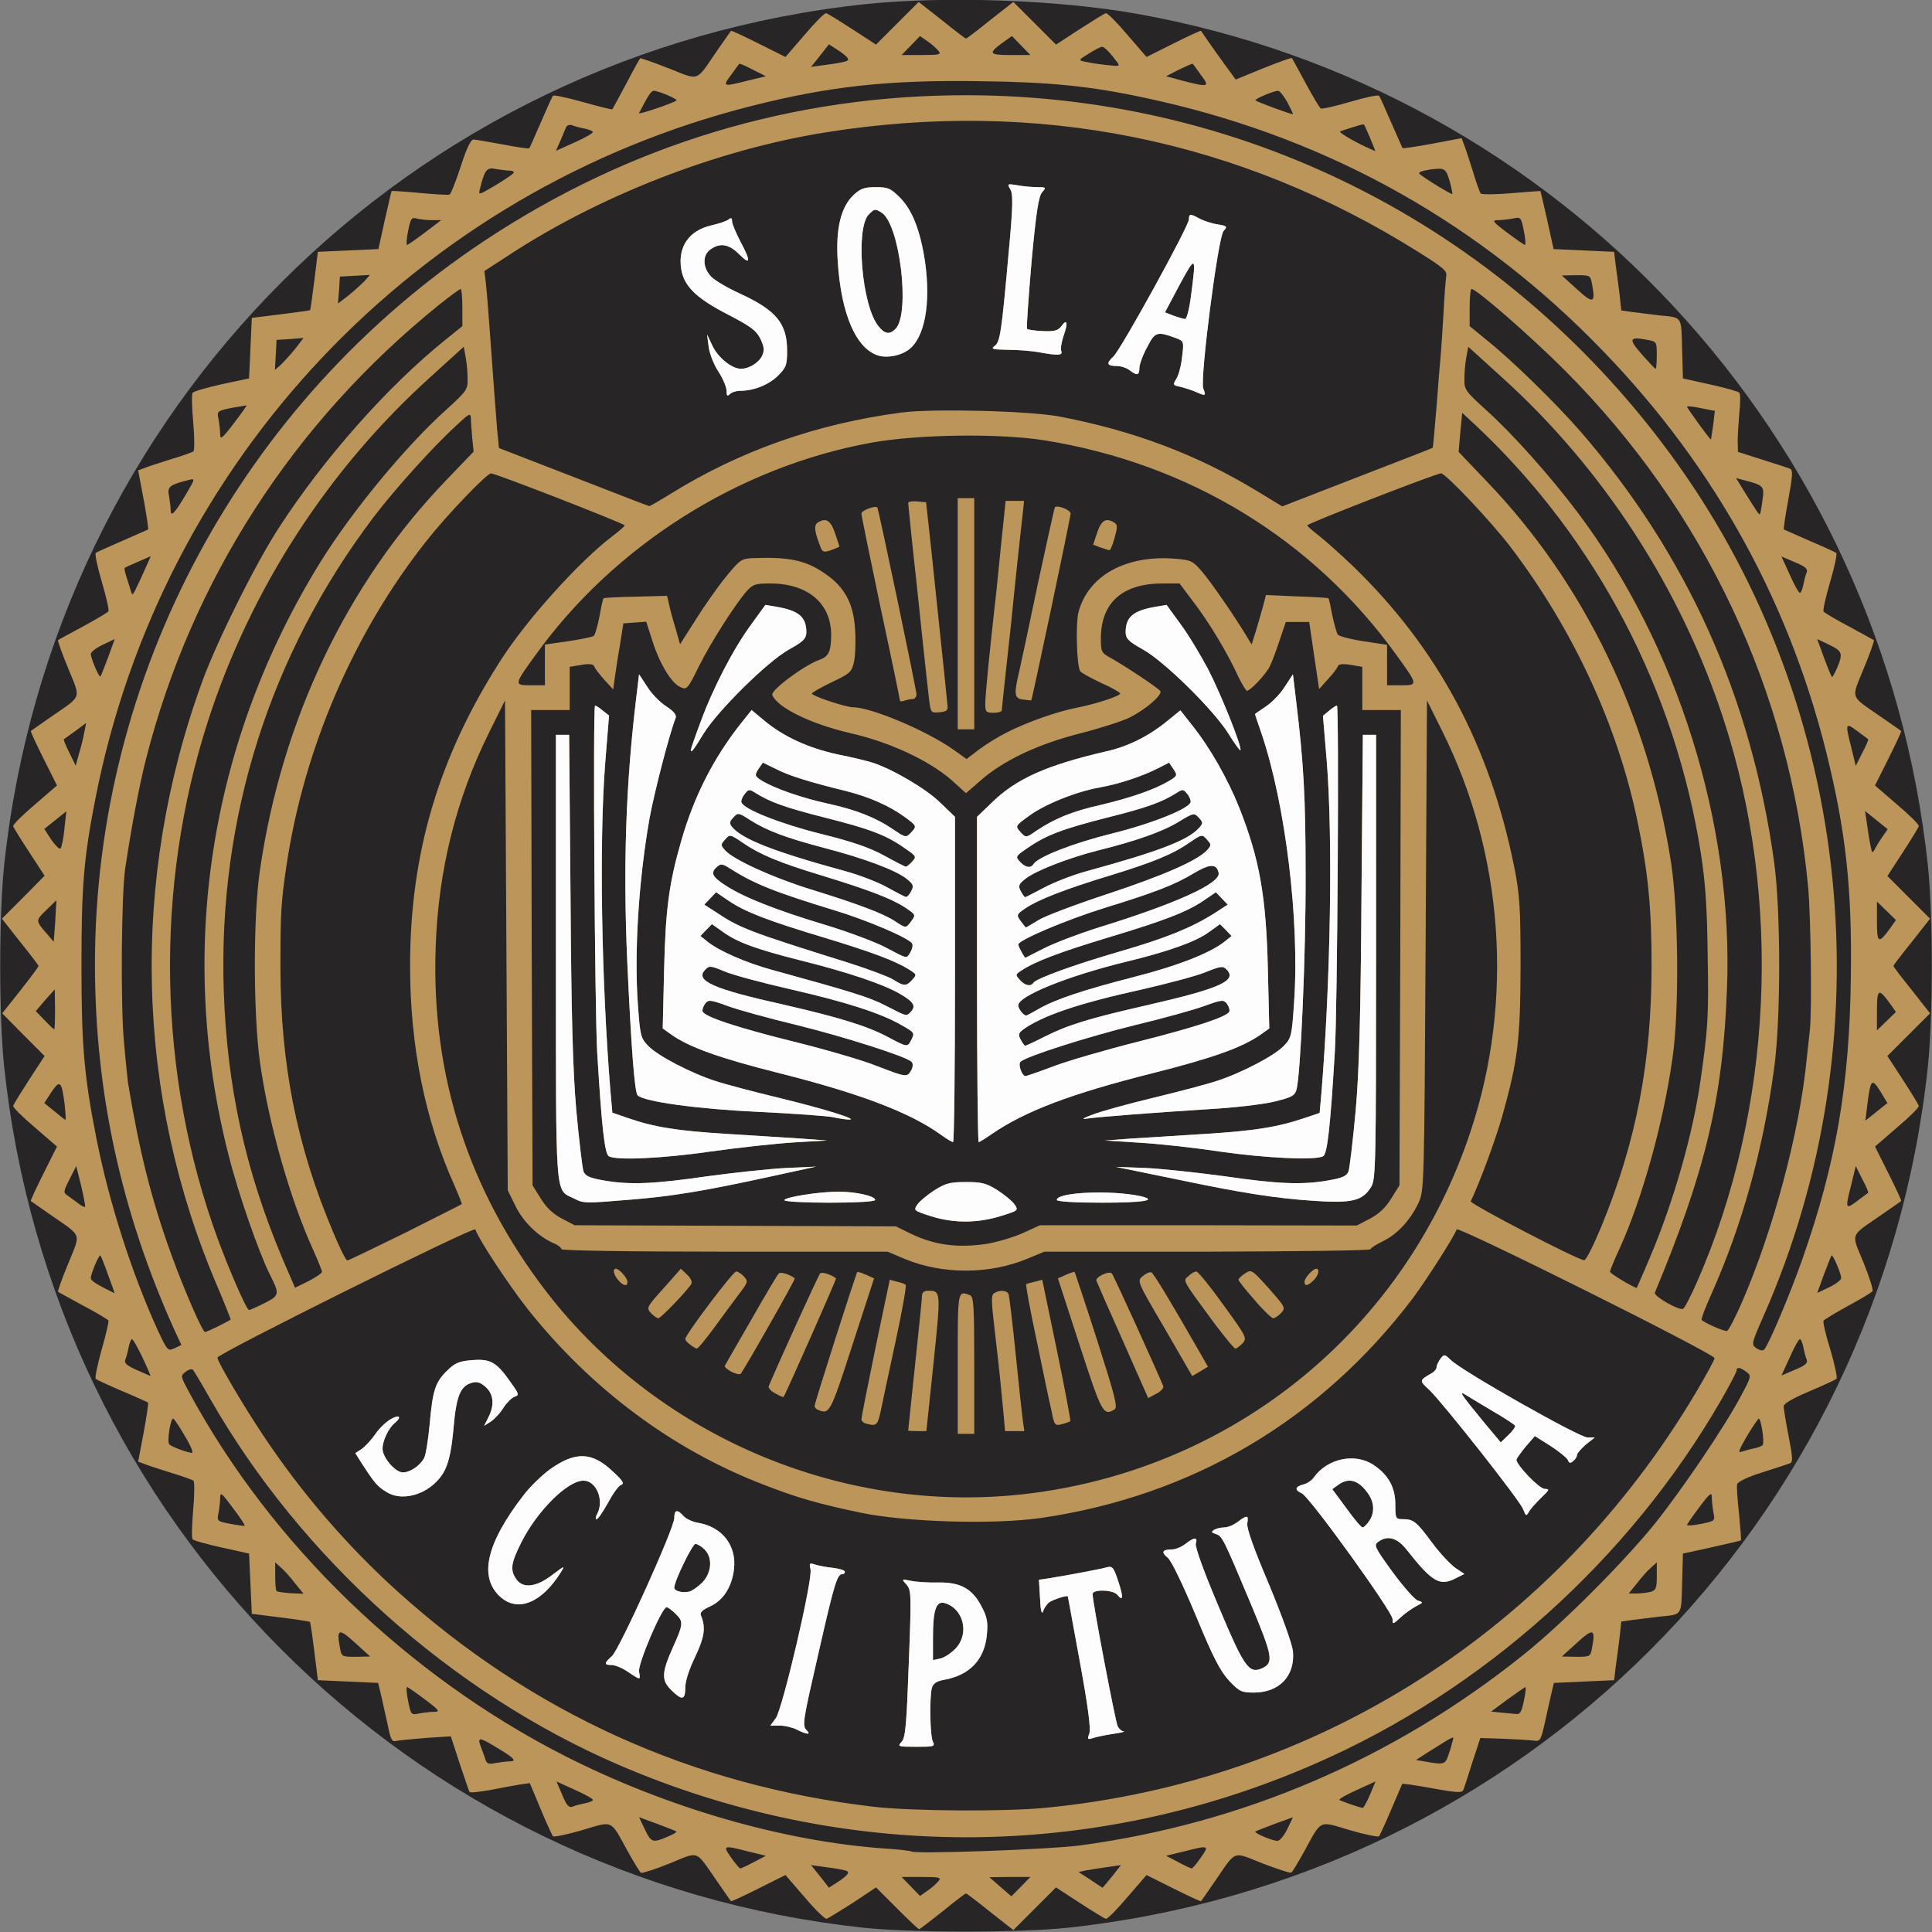 <!DOCTYPE svg PUBLIC "-//W3C//DTD SVG 20010904//EN" "http://www.w3.org/TR/2001/REC-SVG-20010904/DTD/svg10.dtd">
<svg version="1.0" xmlns="http://www.w3.org/2000/svg" width="702px" height="702px" viewBox="0 0 7020 7020" preserveAspectRatio="xMidYMid meet">
<rect x="0" y="0" width="7020" height="7020" fill="#808080" stroke="none"/>
<g id="layer101" fill="#272526" stroke="none">
 <path d="M3133 7004 c-1651 -180 -2943 -1477 -3118 -3129 -19 -182 -19 -548 0 -730 176 -1658 1472 -2954 3130 -3130 288 -30 698 -16 985 35 1539 274 2709 1534 2875 3095 19 182 19 548 0 730 -176 1658 -1472 2954 -3130 3130 -173 18 -572 18 -742 -1z"/>
 </g>
<g id="layer102" fill="#bc955a" stroke="none">
 <path d="M3259 6934 l-76 -76 -84 56 c-47 30 -90 56 -95 58 -6 2 -42 -33 -80 -78 l-70 -81 -98 49 c-54 27 -99 48 -100 46 -2 -2 -24 -34 -51 -73 -80 -115 -62 -109 -172 -64 -52 21 -99 36 -104 34 -4 -3 -26 -38 -48 -78 -65 -118 -51 -111 -166 -77 -55 16 -103 26 -106 22 -3 -4 -24 -49 -45 -100 l-39 -93 -35 5 c-19 3 -68 12 -108 20 -40 7 -74 11 -76 7 -2 -3 -18 -50 -36 -104 l-32 -98 -92 6 c-50 4 -99 9 -108 11 -13 4 -19 -7 -28 -53 -7 -32 -18 -80 -24 -108 l-12 -50 -110 -5 -109 -5 -13 -105 c-7 -57 -14 -105 -16 -107 -1 -1 -49 -9 -107 -16 l-104 -13 -5 -109 -5 -110 -99 -22 c-54 -12 -102 -25 -106 -30 -4 -4 -3 -53 2 -107 5 -54 5 -102 1 -106 -4 -3 -42 -17 -83 -29 -41 -13 -85 -27 -96 -32 l-22 -8 20 -106 c11 -59 18 -108 16 -109 -2 -1 -43 -20 -93 -41 -49 -21 -93 -41 -97 -45 -4 -3 6 -50 21 -105 16 -55 27 -103 25 -107 -3 -4 -44 -29 -92 -54 -48 -26 -89 -49 -91 -50 -2 -2 14 -48 37 -103 46 -114 52 -96 -63 -176 -38 -27 -71 -49 -73 -51 -2 -1 19 -46 46 -100 l49 -98 -81 -70 c-45 -38 -80 -73 -78 -78 1 -5 27 -47 58 -95 l56 -86 -77 -77 -77 -78 66 -83 c36 -46 66 -86 66 -89 0 -3 -30 -42 -67 -88 l-66 -84 78 -78 77 -78 -56 -86 c-31 -47 -57 -89 -58 -94 -2 -5 33 -40 78 -78 l81 -70 -49 -98 c-27 -54 -48 -99 -46 -100 2 -2 35 -24 73 -51 115 -80 109 -62 63 -176 -23 -55 -39 -101 -37 -103 2 -2 43 -24 91 -50 48 -26 90 -51 92 -55 3 -4 -8 -52 -24 -107 -16 -54 -26 -101 -22 -105 4 -3 48 -23 97 -44 50 -22 91 -40 93 -41 2 -1 -5 -50 -16 -109 l-20 -106 22 -8 c11 -5 55 -19 96 -32 41 -12 79 -26 83 -29 4 -4 4 -52 -1 -106 -5 -54 -6 -103 -2 -107 4 -5 52 -19 106 -31 l99 -21 5 -110 5 -110 105 -13 c57 -7 105 -14 107 -15 1 -2 8 -50 15 -107 l13 -105 110 -5 110 -5 23 -105 c13 -57 24 -105 25 -106 1 -1 47 2 101 7 55 5 104 8 109 6 5 -1 23 -47 41 -102 22 -68 37 -99 47 -98 8 0 56 9 107 18 51 10 94 16 95 14 2 -2 20 -44 42 -94 21 -49 41 -93 44 -97 3 -4 53 7 110 23 57 16 105 28 106 26 1 -1 23 -42 50 -92 26 -50 49 -91 51 -93 1 -2 47 14 103 36 115 45 97 52 176 -63 27 -38 49 -71 51 -73 1 -2 46 19 100 46 l98 49 70 -81 c38 -45 73 -80 78 -78 5 1 47 27 95 58 l86 56 78 -78 77 -77 84 66 c46 37 85 67 88 67 3 0 42 -30 88 -67 l84 -66 77 77 78 78 86 -56 c48 -31 90 -57 95 -58 5 -2 40 33 78 78 l70 81 98 -49 c54 -27 99 -48 100 -46 1 2 13 19 26 38 13 19 41 58 62 87 l38 52 100 -41 c55 -22 102 -39 104 -37 2 2 24 43 50 91 26 48 51 90 55 92 4 3 52 -8 107 -24 54 -16 101 -26 105 -22 3 4 23 48 44 97 22 50 40 91 41 93 1 2 50 -5 109 -16 l106 -20 8 22 c5 11 19 55 32 96 12 41 26 79 29 83 4 4 54 4 111 -1 57 -5 105 -8 106 -8 1 1 12 49 25 106 l23 105 110 5 110 5 6 50 c4 28 10 75 14 106 l6 57 42 6 c23 3 67 8 97 12 84 8 79 2 82 121 l3 108 99 22 c54 12 102 25 106 30 4 4 4 37 0 73 -3 36 -6 82 -6 103 l1 39 88 28 c48 15 94 30 101 33 11 5 10 24 -6 112 -11 59 -18 108 -16 109 2 1 44 19 93 41 50 21 93 41 97 44 4 4 -6 51 -22 105 -16 55 -27 103 -24 108 3 4 44 29 92 54 48 26 89 49 91 50 2 2 -14 48 -37 103 -46 114 -52 96 63 176 39 27 71 49 73 51 2 1 -19 46 -46 100 l-49 98 81 70 c45 38 80 73 78 78 -1 5 -27 47 -58 95 l-56 86 78 78 77 77 -66 84 c-37 46 -67 85 -67 88 0 3 30 42 67 88 l66 84 -77 77 -78 78 56 86 c31 48 57 90 58 95 2 5 -33 40 -78 78 l-81 70 49 98 c27 54 48 99 46 100 -2 2 -34 24 -73 51 -115 80 -109 62 -64 172 21 52 36 99 33 104 -2 5 -43 29 -89 54 -47 26 -87 50 -89 54 -3 4 8 52 25 106 16 54 26 102 22 105 -5 4 -50 25 -100 46 -59 25 -92 44 -92 54 0 8 8 57 18 108 15 77 16 95 5 99 -8 3 -53 18 -101 33 -51 16 -89 34 -91 43 -2 8 1 56 7 108 5 52 8 95 7 96 -1 1 -49 12 -106 25 l-105 23 -3 108 c-3 119 2 113 -82 121 -30 4 -74 9 -97 12 l-42 6 -6 57 c-4 31 -10 79 -14 106 l-6 50 -110 5 -109 5 -7 30 c-4 17 -15 65 -24 107 -15 69 -19 76 -38 73 -12 -2 -62 -5 -110 -7 l-88 -3 -29 88 c-15 48 -30 94 -33 101 -5 11 -24 10 -112 -6 -59 -11 -108 -18 -110 -16 -1 2 -19 44 -40 93 -21 50 -41 93 -44 97 -3 4 -51 -6 -106 -22 -115 -34 -101 -41 -166 77 -22 40 -43 75 -47 77 -4 3 -51 -13 -104 -33 -111 -44 -94 -51 -173 64 -27 39 -49 71 -51 73 -1 2 -46 -19 -100 -46 l-98 -49 -70 81 c-38 45 -73 80 -78 78 -5 -1 -47 -27 -95 -58 l-86 -56 -78 78 -77 77 -84 -66 c-46 -37 -85 -67 -88 -67 -3 0 -41 29 -85 65 -44 35 -82 64 -85 65 -3 0 -39 -34 -81 -76z m151 -99 c11 -13 4 -15 -61 -15 l-73 0 34 35 33 34 27 -19 c15 -10 33 -26 40 -35z m300 20 l34 -35 -75 0 -74 1 39 34 c22 19 40 35 41 35 0 0 16 -16 35 -35z m-632 -56 c-7 -4 -40 -10 -72 -14 l-59 -8 33 41 32 41 40 -26 c27 -19 35 -29 26 -34z m962 20 l33 -42 -49 7 c-27 4 -62 9 -77 12 l-28 6 43 28 c24 16 43 29 44 29 0 1 16 -18 34 -40z m-1301 -53 l44 -23 -66 -16 c-90 -23 -92 -22 -60 23 15 22 30 39 33 39 3 0 25 -10 49 -23z m1624 -16 c32 -45 30 -46 -60 -23 l-66 16 44 23 c24 13 46 23 49 23 3 0 18 -17 33 -39z m-443 -44 c594 -79 1144 -315 1615 -693 142 -113 366 -338 479 -478 99 -124 254 -353 312 -463 38 -71 38 -73 20 -87 -23 -17 -36 -19 -36 -5 0 5 -25 53 -56 107 -334 579 -864 1055 -1474 1321 -810 355 -1712 357 -2529 6 -609 -262 -1154 -749 -1486 -1329 -31 -55 -60 -103 -64 -108 -4 -4 -16 -1 -27 8 -19 14 -18 16 15 77 297 549 791 1026 1361 1317 371 189 799 313 1170 338 47 3 87 8 90 10 11 11 501 -7 610 -21z m-1495 -32 c20 -8 35 -17 33 -19 -2 -2 -33 -14 -70 -28 l-66 -24 21 44 c23 48 29 50 82 27z m2252 -27 l21 -44 -66 24 c-37 14 -68 26 -71 28 -5 5 60 33 80 34 8 1 24 -18 36 -42z m-881 -78 c988 -95 1851 -645 2363 -1504 39 -66 71 -124 71 -130 0 -16 -933 -481 -937 -468 -9 26 -107 179 -157 247 -336 445 -803 722 -1356 802 -171 24 -490 15 -655 -20 -148 -31 -233 -55 -352 -102 -330 -127 -626 -348 -856 -638 -70 -89 -178 -253 -190 -289 -4 -12 -937 452 -937 466 0 14 92 171 166 282 139 209 306 403 489 568 490 442 1071 705 1730 782 138 16 476 18 621 4z m-1673 -16 c15 -3 29 -8 31 -12 3 -4 -26 -20 -64 -37 l-68 -31 21 49 c15 37 24 47 36 43 9 -4 28 -9 44 -12z m2855 -32 l20 -48 -68 31 c-38 17 -66 33 -63 36 4 4 67 26 84 29 4 1 15 -21 27 -48z m-3126 -121 c28 0 16 -13 -52 -53 -61 -37 -67 -36 -51 5 5 13 12 31 15 42 5 15 13 17 37 12 18 -3 40 -6 51 -6z m3408 -15 c5 -14 13 -37 16 -52 8 -28 18 -32 -86 33 l-45 29 35 6 c62 11 70 10 80 -16z m-3682 -165 c22 0 18 -6 -34 -45 -32 -24 -62 -45 -65 -45 -3 0 -2 23 4 51 10 50 11 51 40 45 16 -3 41 -6 55 -6z m3959 -40 c6 -27 8 -50 6 -50 -2 0 -31 20 -64 44 l-61 45 38 4 c22 2 46 4 55 5 12 2 19 -11 26 -48z m-4247 -211 c-59 -54 -68 -51 -55 17 6 34 7 34 58 34 l52 -1 -55 -50z m4495 17 c13 -68 4 -71 -55 -17 l-55 50 52 1 c51 0 52 0 58 -34z m-4713 -233 c-16 -21 -39 -47 -51 -57 l-21 -19 0 50 c0 27 2 52 5 54 2 3 25 6 51 8 l47 2 -31 -38z m4926 31 c19 -6 22 -13 22 -57 l0 -50 -21 19 c-12 10 -35 36 -51 57 l-30 37 29 0 c15 0 38 -3 51 -6z m-5152 -305 c-40 -54 -46 -59 -46 -37 0 14 -3 39 -6 55 -6 30 -5 31 43 40 26 5 50 8 52 7 2 -2 -17 -31 -43 -65z m5380 18 c-3 -16 -6 -41 -6 -55 0 -22 -6 -18 -45 34 -24 32 -45 62 -45 65 0 3 23 2 51 -4 50 -10 51 -11 45 -40z m-2472 -72 c745 -98 1357 -605 1591 -1319 156 -473 118 -1001 -103 -1446 l-57 -115 -5 890 c-5 878 -5 891 -26 936 -29 62 -77 114 -129 139 -25 12 -45 25 -45 29 0 5 -267 8 -592 9 l-593 0 -63 26 c-137 57 -307 57 -443 1 l-64 -27 -592 0 c-354 0 -593 -4 -593 -9 0 -5 -12 -15 -27 -21 -56 -24 -112 -78 -140 -136 l-28 -57 -5 -890 -5 -890 -57 115 c-121 243 -186 504 -195 785 -16 463 120 883 405 1252 413 533 1097 816 1766 728z m-3081 -205 c-19 -33 -39 -63 -43 -65 -10 -6 -24 84 -15 93 8 9 66 30 82 31 7 1 -4 -26 -24 -59z m5700 43 c15 -3 30 -9 32 -13 7 -12 -7 -100 -15 -95 -4 3 -24 32 -44 66 -27 46 -32 60 -19 54 10 -3 30 -9 46 -12z m-5856 -332 c-18 -38 -35 -67 -38 -65 -4 2 -9 16 -12 31 -3 16 -8 35 -12 44 -4 12 6 21 42 37 26 12 49 21 50 22 1 0 -12 -31 -30 -69z m6048 10 c-4 -9 -9 -28 -12 -44 -3 -15 -8 -29 -12 -31 -4 -3 -20 26 -37 64 l-31 68 49 -21 c37 -15 47 -24 43 -36z m-5932 -110 c-193 -429 -287 -861 -288 -1321 -2 -1055 532 -2049 1415 -2635 529 -351 1124 -530 1755 -529 1028 2 1976 494 2579 1338 640 896 760 2091 312 3102 -42 96 -43 99 -24 113 11 7 23 10 28 5 16 -16 96 -206 139 -329 122 -348 171 -630 176 -1020 5 -328 -18 -535 -90 -825 -144 -573 -428 -1072 -850 -1495 -449 -451 -997 -747 -1627 -880 -195 -42 -343 -57 -598 -60 -331 -5 -545 18 -829 90 -1217 307 -2145 1287 -2385 2520 -42 215 -50 317 -50 600 0 293 9 403 55 635 46 231 128 487 222 693 35 75 37 77 61 66 l25 -12 -26 -56z m160 -12 c23 -12 43 -22 45 -24 1 -1 -20 -54 -47 -118 -300 -698 -319 -1482 -55 -2204 55 -149 194 -428 279 -558 162 -250 396 -514 603 -680 l62 -50 0 -67 c0 -38 -3 -68 -6 -68 -4 0 -39 26 -78 57 -531 428 -901 1003 -1066 1653 -25 99 -51 237 -75 395 -14 94 -17 495 -5 625 6 74 14 143 15 154 42 253 85 424 158 626 48 132 113 280 122 280 3 0 25 -10 48 -21z m5535 -84 c115 -263 212 -626 237 -890 4 -38 9 -83 11 -100 8 -65 4 -409 -6 -521 -67 -713 -376 -1369 -885 -1879 -123 -123 -320 -295 -338 -295 -4 0 -7 30 -7 68 l0 67 60 49 c97 78 251 229 343 334 386 446 620 964 703 1562 25 178 25 576 0 755 -41 299 -117 569 -228 818 -22 49 -38 91 -35 93 11 11 83 43 92 40 6 -1 29 -47 53 -101z m-5367 0 c55 -28 56 -32 19 -105 -41 -83 -115 -295 -150 -435 -188 -737 -69 -1502 335 -2154 113 -182 308 -419 456 -552 75 -68 79 -74 78 -113 0 -23 -3 -58 -7 -78 l-7 -38 -120 109 c-373 336 -655 773 -809 1250 -196 606 -183 1287 35 1882 43 117 105 259 114 259 3 0 28 -11 56 -25z m5207 -81 c273 -625 309 -1384 95 -2039 -154 -475 -439 -914 -808 -1246 l-120 -109 -7 38 c-4 20 -7 55 -7 78 -1 39 3 45 78 113 96 86 235 242 335 375 362 483 565 1131 541 1730 -15 398 -78 661 -262 1103 -5 12 84 64 102 59 5 -1 29 -47 53 -102z m-5775 -21 c-13 -37 -26 -69 -28 -71 -5 -5 -35 66 -35 82 0 10 21 23 86 55 1 1 -9 -29 -23 -66z m6297 11 c0 -16 -30 -87 -35 -82 -2 2 -14 33 -28 70 l-24 66 44 -21 c23 -11 43 -26 43 -33z m-5520 -23 c0 -4 -14 -39 -31 -77 -86 -188 -165 -469 -195 -689 -24 -177 -24 -523 0 -690 79 -548 316 -1045 678 -1421 l99 -103 -5 -48 c-2 -26 -5 -59 -5 -72 -1 -22 -5 -20 -53 25 -83 76 -223 231 -299 331 -378 499 -567 1094 -546 1723 12 349 78 651 212 970 l47 109 49 -24 c27 -14 49 -29 49 -34z m4828 -59 c84 -199 154 -445 181 -637 27 -189 30 -232 26 -450 -2 -172 -8 -265 -24 -369 -93 -598 -379 -1144 -812 -1554 l-56 -52 -7 71 -6 71 102 107 c355 370 587 851 670 1386 27 179 30 538 5 710 -33 235 -110 510 -191 689 -20 43 -36 82 -36 87 0 6 76 52 97 59 0 0 24 -53 51 -118z m-4525 -83 c111 -56 203 -102 205 -104 1 -1 -11 -31 -26 -66 -108 -239 -162 -509 -162 -799 0 -411 105 -763 332 -1115 93 -145 285 -357 401 -445 25 -19 47 -38 47 -41 0 -6 -469 -189 -486 -189 -15 0 -160 151 -234 245 -264 333 -446 755 -509 1180 -20 135 -22 170 -22 369 0 351 59 651 192 964 23 56 46 102 51 102 4 0 99 -46 211 -101z m4345 -21 c128 -311 183 -599 183 -951 0 -209 -12 -333 -51 -522 -72 -348 -233 -697 -461 -997 -70 -92 -236 -268 -253 -268 -17 0 -486 182 -486 189 0 3 20 20 43 38 23 18 78 67 123 110 308 298 497 651 586 1093 20 102 23 144 23 360 -1 268 -9 340 -66 544 -25 87 -79 235 -115 311 -4 9 388 213 412 214 7 1 34 -54 62 -121z m-2235 62 c37 -6 96 -23 132 -39 l64 -29 576 0 575 1 48 -25 c32 -17 56 -39 77 -73 l30 -48 3 -864 2 -863 -70 0 -70 0 0 -79 0 -78 -42 -7 c-30 -5 -44 -3 -47 5 -2 7 -18 28 -36 47 l-32 36 -18 -122 -18 -122 -43 0 -42 0 -23 68 c-12 37 -28 79 -35 93 -14 29 -71 89 -83 89 -4 0 -18 -24 -32 -52 -37 -82 -105 -196 -162 -270 l-51 -68 -61 0 c-146 0 -224 69 -225 198 0 49 2 54 31 70 50 27 178 112 185 123 8 14 -52 66 -109 95 -27 14 -109 40 -183 59 -153 39 -278 98 -361 171 l-53 46 -52 -47 c-81 -71 -224 -138 -364 -170 -148 -34 -270 -94 -288 -140 -6 -17 115 -107 170 -127 35 -12 44 -30 44 -93 -1 -114 -86 -185 -222 -185 -52 0 -62 3 -84 27 -43 49 -131 187 -175 275 -40 82 -44 85 -66 75 -34 -15 -76 -85 -102 -167 l-23 -71 -41 3 -42 3 -11 70 c-7 39 -15 92 -19 120 l-7 50 -33 -36 c-18 -20 -34 -41 -36 -48 -3 -8 -17 -10 -47 -5 l-42 7 0 78 0 79 -70 0 -70 0 2 863 3 864 30 48 c21 34 45 56 77 73 l46 24 584 2 583 2 55 27 c86 41 167 52 273 37z m-3288 -211 l-18 -72 -24 47 c-23 46 -24 49 -6 61 10 7 27 20 38 28 11 9 22 14 24 12 2 -2 -5 -37 -14 -76z m6493 25 c2 -1 -7 -23 -21 -49 l-24 -48 -16 66 c-23 90 -22 93 21 61 20 -15 38 -28 40 -30z m-6553 -321 c-11 -85 -17 -91 -48 -45 l-26 40 37 30 c20 17 38 31 40 31 2 1 0 -25 -3 -56z m6597 -48 c-31 -49 -35 -44 -47 49 l-7 58 40 -32 40 -32 -26 -43z m-6632 -297 l-1 -73 -35 39 -34 40 32 33 c17 18 33 33 35 33 2 0 3 -33 3 -72z m6670 -18 c-44 -61 -50 -59 -50 21 l0 73 35 -34 34 -33 -19 -27z m-6668 -327 l3 -52 -37 36 c-40 39 -40 38 7 91 l20 24 2 -24 c1 -12 4 -46 5 -75z m6668 47 l19 -27 -34 -33 -35 -34 0 73 c0 80 6 82 50 21z m-29 -331 l18 -26 -41 -33 -41 -33 7 49 c4 27 9 62 13 78 5 27 6 28 16 10 5 -10 18 -31 28 -45z m-6607 -27 l7 -64 -40 32 -40 32 26 40 c15 21 29 35 33 31 4 -4 11 -37 14 -71z m72 -350 l7 -35 -39 29 c-21 15 -40 29 -42 30 -2 1 7 23 20 49 l23 47 12 -43 c7 -23 16 -58 19 -77z m6482 24 c-2 -2 -20 -15 -40 -30 -43 -32 -44 -29 -21 61 l16 66 24 -48 c14 -26 23 -48 21 -49z m-3129 -25 c75 -38 183 -76 256 -90 70 -14 155 -42 155 -51 0 -4 -31 -22 -70 -39 -38 -18 -72 -37 -75 -42 -13 -20 -17 -176 -6 -216 36 -132 172 -207 350 -193 59 5 65 8 97 45 34 39 121 166 162 234 l20 33 15 -48 c8 -27 20 -68 26 -90 l11 -42 112 5 c62 2 114 5 115 7 2 1 8 29 14 62 7 32 16 64 20 70 5 6 47 17 94 24 l85 13 0 74 0 73 51 0 c62 0 62 -1 -17 -110 -303 -421 -754 -696 -1279 -780 -163 -26 -457 -22 -626 8 -483 87 -936 373 -1223 772 -79 109 -79 110 -17 110 l51 0 0 -74 0 -74 84 -12 c47 -7 89 -16 93 -19 5 -3 14 -35 21 -70 6 -35 13 -65 15 -67 2 -2 54 -5 117 -6 l114 -3 8 35 c4 19 15 59 24 88 l15 53 56 -88 c30 -48 79 -118 109 -155 51 -63 58 -68 97 -70 133 -5 193 7 263 55 73 49 106 110 111 205 3 42 1 95 -4 117 -8 37 -14 42 -81 74 -40 19 -72 38 -72 41 0 9 124 50 150 50 66 0 269 86 366 155 l46 33 46 -35 c25 -19 71 -47 101 -62z m-3266 -273 l24 -66 -44 21 c-23 11 -43 26 -43 33 0 16 30 87 35 82 2 -2 14 -33 28 -70z m6283 37 c21 -51 18 -59 -29 -82 l-44 -21 25 69 c14 38 27 69 29 69 2 0 11 -16 19 -35z m-6158 -337 l30 -67 -46 20 c-26 11 -48 21 -49 23 -2 2 2 18 8 37 6 19 13 40 15 48 6 18 5 19 42 -61z m6035 35 c3 -16 8 -35 12 -44 4 -12 -6 -21 -43 -36 l-49 -21 31 68 c17 38 33 67 37 64 4 -2 9 -16 12 -31z m-5879 -324 c36 -61 36 -61 12 -55 -69 17 -79 25 -72 57 3 18 6 40 6 51 0 28 13 16 54 -53z m5730 18 c8 -51 4 -54 -70 -73 l-26 -7 27 44 c51 82 57 91 60 87 1 -1 6 -24 9 -51z m-3970 -21 c254 -158 532 -256 841 -297 116 -15 461 -6 572 14 269 51 501 138 720 271 l92 56 273 -106 c150 -58 274 -106 274 -107 1 -1 7 -69 14 -152 6 -82 13 -166 15 -185 2 -20 6 -87 10 -150 3 -63 8 -125 10 -137 4 -18 -11 -31 -99 -86 -653 -411 -1387 -559 -2156 -436 -395 63 -826 231 -1160 452 l-80 52 5 40 c3 22 12 135 20 250 8 116 18 242 21 281 l7 72 271 105 c149 58 273 106 275 106 2 1 36 -19 75 -43z m-1538 -323 c0 0 -25 4 -54 9 -53 11 -54 12 -48 41 3 16 6 41 6 55 0 21 7 16 49 -39 27 -35 48 -65 47 -66z m5329 71 l6 -51 -51 -10 c-27 -6 -50 -8 -50 -5 0 5 84 121 87 119 0 -1 4 -25 8 -53z m-5152 -277 l30 -39 -49 4 -49 3 -3 55 -3 54 22 -19 c11 -11 35 -37 52 -58z m4947 23 c0 -48 -1 -49 -34 -55 -67 -13 -70 -4 -20 53 25 28 47 52 50 52 2 0 4 -22 4 -50z m-4695 -269 l19 -22 -54 3 -55 3 -3 49 -4 49 39 -30 c21 -17 47 -41 58 -52z m4460 13 c-6 -34 -7 -34 -58 -34 l-52 1 55 50 c59 54 68 51 55 -17z m-4241 -189 l59 -45 -34 0 c-19 0 -43 -3 -55 -6 -19 -5 -22 0 -31 45 -6 28 -7 51 -4 51 3 0 33 -21 65 -45z m3993 -6 c-10 -50 -11 -51 -40 -45 -16 3 -41 6 -55 6 -22 0 -18 6 34 45 32 24 62 45 65 45 3 0 2 -23 -4 -51z m-3671 -210 c3 -5 -4 -9 -14 -9 -11 0 -33 -3 -51 -6 -32 -7 -40 3 -57 72 -6 24 -6 24 55 -12 34 -20 64 -41 67 -45z m3403 35 c-15 -53 -18 -55 -73 -48 -30 5 -44 10 -38 16 12 12 116 76 119 73 1 0 -2 -19 -8 -41z m-3115 -185 c-2 -4 -16 -9 -31 -12 -16 -3 -35 -8 -44 -12 -9 -3 -19 0 -22 7 -3 7 -12 29 -21 50 l-16 36 69 -31 c38 -17 68 -34 65 -38z m2825 24 c-11 -26 -21 -49 -23 -50 -2 -3 -19 2 -86 24 -11 3 68 48 127 72 1 1 -7 -20 -18 -46z m-2521 -138 c5 -5 -66 -35 -82 -35 -10 0 -20 15 -54 81 -3 7 129 -38 136 -46z m2220 7 c-13 -23 -28 -42 -34 -42 -16 0 -87 30 -82 35 5 5 132 52 136 50 1 -1 -8 -20 -20 -43z m-1961 -79 l66 -16 -48 -24 c-26 -14 -48 -23 -49 -21 -2 2 -15 20 -30 41 -32 42 -29 43 61 20z m1647 -20 c-15 -21 -28 -39 -30 -41 -1 -2 -23 8 -50 21 l-47 24 59 16 c96 25 101 23 68 -20z m-1286 -52 c9 -5 1 -15 -26 -34 l-40 -26 -32 41 -33 41 59 -8 c32 -4 65 -10 72 -14z m965 -16 c-15 -19 -32 -35 -38 -35 -5 0 -28 11 -49 25 -38 23 -38 24 -15 29 27 6 72 12 107 15 23 1 23 1 -5 -34z m-633 -20 c-7 -9 -25 -25 -40 -35 l-27 -19 -33 34 -34 35 73 0 c65 0 72 -2 61 -15z m300 -20 l-33 -34 -27 19 c-61 44 -59 50 21 50 l73 0 -34 -35z"/>
 <path d="M3276 6329 c14 -15 18 -61 26 -284 10 -253 9 -267 -8 -287 -19 -21 -19 -21 16 -14 19 4 64 7 100 6 81 -1 124 23 158 90 19 36 22 56 18 98 -8 92 -62 149 -157 166 -27 5 -38 13 -43 29 -9 35 -7 177 4 196 8 17 3 18 -61 18 -66 0 -69 -1 -53 -18z m197 -340 c50 -54 28 -144 -40 -164 -32 -9 -43 25 -43 127 l0 80 28 -6 c15 -4 39 -20 55 -37z"/>
 <path d="M3958 6299 c6 -17 -4 -95 -34 -259 -24 -129 -43 -237 -44 -239 0 -6 -55 11 -69 22 -7 6 -17 20 -21 32 -5 13 -9 -2 -11 -48 l-4 -67 35 -5 c51 -8 192 -34 215 -41 17 -4 23 4 38 51 20 59 18 76 -3 50 -15 -19 -90 -21 -90 -3 0 30 83 464 91 480 5 10 15 19 22 19 7 1 -10 5 -38 9 -27 4 -60 11 -73 15 -20 7 -22 5 -14 -16z"/>
 <path d="M2896 6285 c-15 -8 -44 -15 -62 -15 l-35 0 20 -27 c25 -36 135 -506 126 -541 -5 -22 -4 -24 17 -17 13 4 42 10 66 12 23 3 42 9 42 14 0 5 -4 9 -10 9 -18 0 -29 36 -84 278 -60 261 -62 272 -44 290 16 16 -1 15 -36 -3z"/>
 <path d="M2438 6140 c-35 -35 -34 -62 6 -152 39 -87 40 -95 12 -123 -14 -14 -29 -25 -34 -25 -17 0 -105 207 -100 234 6 32 6 32 -40 1 -20 -14 -47 -25 -59 -25 -29 0 -29 -6 1 -33 28 -27 226 -464 226 -501 0 -31 11 -33 34 -7 9 10 33 21 52 24 88 15 141 82 131 169 -8 65 -39 113 -87 135 -28 13 -38 22 -33 33 18 44 13 78 -21 150 -22 45 -36 89 -36 112 0 46 -12 48 -52 8z m115 -391 c33 -36 37 -89 7 -119 -11 -11 -26 -20 -33 -20 -11 0 -77 135 -77 159 0 12 29 20 55 14 11 -3 32 -18 48 -34z"/>
 <path d="M4466 6107 c-32 -35 -58 -84 -121 -237 -49 -117 -89 -199 -102 -210 -25 -20 -20 -30 15 -30 13 0 35 -9 49 -20 32 -25 46 -26 38 -1 -3 11 28 99 82 226 93 222 111 248 158 227 44 -20 40 -42 -40 -234 -101 -241 -104 -246 -127 -254 -16 -5 -18 -8 -7 -15 8 -5 25 -9 37 -9 13 0 35 -9 49 -20 34 -26 41 -25 35 5 -3 16 23 91 79 222 48 116 84 216 87 243 8 89 -49 150 -142 150 -45 0 -53 -4 -90 -43z"/>
 <path d="M5060 5883 c0 -26 -302 -445 -330 -457 -27 -12 -25 -24 5 -32 14 -3 32 -15 39 -26 49 -69 150 -90 217 -45 54 36 79 82 79 143 0 52 1 54 28 54 38 0 49 9 106 86 28 38 66 78 84 91 l33 22 -30 15 c-59 31 -86 16 -179 -102 -35 -45 -71 -55 -105 -29 -16 11 -11 21 53 109 39 53 80 100 92 104 21 6 20 7 -8 21 -16 9 -41 27 -56 41 -27 25 -28 25 -28 5z m-86 -355 c21 -29 20 -67 -1 -98 -35 -52 -71 -63 -110 -35 l-22 16 51 69 c28 39 54 70 59 70 4 0 15 -10 23 -22z"/>
 <path d="M1821 5805 c-83 -71 -56 -195 82 -373 22 -29 65 -71 95 -93 93 -66 153 -64 228 7 38 35 44 45 30 50 -9 3 -30 33 -47 65 -18 32 -36 59 -41 59 -5 0 -4 -9 2 -19 26 -50 -3 -121 -50 -121 -58 0 -168 110 -225 223 -39 77 -42 102 -19 135 24 35 73 29 130 -15 48 -36 48 -36 30 -7 -68 107 -152 142 -215 89z"/>
 <path d="M5534 5483 c-14 -34 -290 -384 -340 -432 -38 -35 -38 -35 9 -62 9 -5 17 -15 17 -22 0 -7 7 -20 14 -30 13 -17 15 -17 38 5 39 39 466 281 496 281 l27 0 -33 26 c-17 15 -32 32 -32 38 0 6 -6 16 -14 22 -10 9 -15 8 -19 -4 -4 -8 -32 -31 -63 -51 l-57 -36 -33 38 c-18 22 -33 43 -34 48 0 19 83 106 103 106 19 0 17 4 -14 33 -18 18 -39 41 -44 51 -9 16 -11 15 -21 -11z m-29 -303 c-3 -4 -37 -27 -77 -50 -40 -24 -84 -50 -98 -59 -33 -21 -24 -8 58 92 l65 78 28 -27 c16 -15 26 -30 24 -34z"/>
 <path d="M1404 5421 c-32 -19 -43 -32 -89 -103 l-24 -38 23 -15 c13 -9 35 -33 49 -53 13 -20 39 -45 56 -55 32 -19 43 -9 15 14 -22 18 -44 64 -44 93 0 32 46 86 74 86 26 0 62 -24 77 -52 6 -11 15 -66 20 -121 11 -124 20 -155 64 -197 28 -28 44 -34 90 -38 66 -5 88 6 138 77 33 46 35 50 17 56 -10 3 -28 21 -40 39 -11 19 -32 41 -46 51 l-25 16 15 -30 c23 -44 20 -84 -8 -110 -18 -17 -32 -22 -50 -17 -43 11 -58 48 -68 164 -6 71 -16 121 -30 150 -39 83 -148 125 -214 83z"/>
 <path d="M3480 4955 c0 -269 -1 -266 44 -249 14 5 16 37 16 255 l0 249 -30 0 -30 0 0 -255z"/>
 <path d="M3300 5198 c0 -3 7 -66 40 -383 5 -49 10 -98 10 -107 0 -12 8 -18 23 -18 46 0 46 2 19 263 l-26 247 -33 0 c-18 0 -33 -1 -33 -2z"/>
 <path d="M3646 5133 c-4 -38 -9 -93 -12 -123 -3 -30 -12 -111 -20 -179 -12 -102 -13 -126 -2 -132 19 -13 48 -11 53 4 2 6 14 102 25 212 11 110 23 219 26 243 l6 42 -35 0 -35 0 -6 -67z"/>
 <path d="M3148 5173 c-10 -2 -18 -10 -18 -16 0 -7 23 -123 51 -259 l52 -248 26 7 c14 3 29 8 32 12 3 3 -13 96 -37 206 -24 110 -48 224 -54 253 -11 51 -16 55 -52 45z"/>
 <path d="M3821 5128 c-7 -29 -31 -144 -54 -256 -24 -112 -41 -204 -38 -206 3 -2 18 -6 32 -9 l26 -7 53 255 c29 140 51 257 49 259 -2 2 -16 7 -31 11 -25 6 -27 4 -37 -47z"/>
 <path d="M2973 5123 c-7 -2 -13 -9 -13 -15 0 -11 150 -480 155 -486 1 -2 16 3 32 10 l29 13 -79 243 c-80 247 -83 252 -124 235z"/>
 <path d="M3923 4888 l-79 -243 29 -13 c16 -7 31 -12 32 -10 1 2 38 112 81 246 65 204 76 245 64 253 -41 25 -46 16 -127 -233z"/>
 <path d="M2817 5063 c-16 -8 -26 -20 -24 -26 36 -86 181 -404 187 -410 6 -7 40 4 58 18 2 2 -185 425 -191 431 -1 1 -15 -4 -30 -13z"/>
 <path d="M4080 4872 c-51 -114 -94 -212 -96 -218 -6 -13 46 -38 56 -27 6 6 164 354 187 410 2 6 -9 19 -25 27 l-30 16 -92 -208z"/>
 <path d="M2657 4984 c-15 -8 -26 -18 -23 -22 2 -4 45 -79 96 -167 50 -88 95 -164 100 -168 6 -7 41 4 58 18 3 3 -185 334 -197 347 -3 3 -19 0 -34 -8z"/>
 <path d="M4232 4827 c-101 -172 -101 -172 -80 -190 12 -10 25 -16 31 -14 8 2 65 97 177 292 l29 51 -28 17 -29 17 -100 -173z"/>
 <path d="M2508 4886 c-10 -7 -18 -16 -18 -21 0 -15 173 -245 185 -245 6 0 19 8 28 18 16 18 15 21 -17 63 -18 24 -59 79 -90 122 -31 42 -59 77 -64 77 -4 0 -15 -7 -24 -14z"/>
 <path d="M4412 4808 c-121 -165 -114 -153 -93 -172 9 -9 22 -16 28 -16 6 0 50 54 98 121 84 116 87 121 70 140 -10 10 -22 19 -26 19 -5 0 -39 -42 -77 -92z"/>
 <path d="M2365 4771 c-17 -19 -15 -22 46 -90 l63 -71 23 22 c13 12 19 26 15 33 -14 24 -111 125 -120 125 -5 0 -17 -9 -27 -19z"/>
 <path d="M4558 4723 c-32 -36 -58 -69 -58 -73 0 -4 11 -15 24 -23 23 -15 25 -14 86 54 60 68 62 71 45 90 -10 10 -23 19 -29 19 -6 -1 -37 -30 -68 -67z"/>
 <path d="M2247 4652 c-18 -20 -22 -42 -9 -42 12 0 42 34 42 48 0 17 -15 15 -33 -6z"/>
 <path d="M4740 4657 c0 -14 31 -47 43 -47 14 0 7 27 -11 43 -22 21 -32 21 -32 4z"/>
 <path d="M3382 4419 c-62 -20 -63 -21 -49 -42 8 -12 36 -35 62 -52 41 -26 58 -30 115 -30 57 0 74 4 115 30 26 17 54 40 62 52 14 21 13 22 -52 42 -84 26 -171 26 -253 0z"/>
 <path d="M2084 4354 c-68 -33 -64 15 -64 -878 l0 -806 24 0 24 0 5 583 c3 436 8 632 21 781 10 110 22 209 26 222 7 17 21 24 73 33 96 17 184 13 377 -15 96 -13 225 -27 285 -30 l110 -5 -165 36 c-247 54 -361 72 -509 84 -169 14 -170 14 -207 -5z"/>
 <path d="M2850 4361 c0 -11 125 -31 197 -31 64 0 133 16 133 30 0 6 -67 10 -165 10 -91 0 -165 -4 -165 -9z"/>
 <path d="M3840 4360 c0 -28 194 -37 303 -14 67 15 14 24 -138 24 -99 0 -165 -4 -165 -10z"/>
 <path d="M4770 4363 c-136 -9 -261 -29 -476 -74 l-239 -49 110 4 c61 3 189 17 285 30 193 28 281 32 377 15 52 -9 66 -16 73 -33 4 -13 16 -112 26 -222 13 -149 18 -345 21 -781 l5 -583 24 0 24 0 0 806 c0 742 -1 808 -17 835 -31 53 -71 62 -213 52z"/>
 <path d="M2212 4201 c-15 -9 -26 -109 -42 -376 -9 -149 -16 -1253 -8 -1261 2 -1 14 6 27 17 l24 19 -14 173 c-22 283 -14 786 19 1191 l7 79 55 19 c98 34 182 47 360 58 96 6 218 14 270 17 l95 7 -120 7 c-66 4 -202 19 -302 33 -180 26 -346 33 -371 17z"/>
 <path d="M4430 4184 c-91 -14 -221 -28 -290 -32 l-125 -8 95 -7 c52 -3 174 -11 270 -17 178 -11 265 -25 361 -58 l54 -18 7 -80 c33 -410 41 -916 19 -1196 l-14 -167 24 -20 c13 -11 25 -18 27 -17 8 8 2 1112 -8 1261 -16 268 -27 367 -42 376 -25 16 -213 7 -378 -17z"/>
 <path d="M3420 4124 c-112 -81 -293 -150 -586 -224 -223 -56 -330 -95 -395 -141 l-31 -22 5 -211 c5 -222 18 -318 63 -473 46 -160 117 -299 215 -423 l40 -50 47 39 c68 57 159 99 265 122 51 10 108 24 127 30 74 24 195 95 246 145 l54 52 0 591 c0 325 -3 591 -7 591 -5 -1 -24 -12 -43 -26z m-109 -235 c7 -13 7 -25 1 -31 -19 -19 -244 -91 -419 -134 -100 -24 -212 -55 -250 -69 -63 -23 -69 -23 -81 -8 -7 10 -11 22 -9 28 6 19 122 58 332 110 116 29 251 68 300 88 109 42 111 42 126 16z m-1 -108 c14 -28 15 -28 -34 -56 -74 -43 -201 -84 -402 -130 -105 -24 -214 -53 -243 -66 -48 -20 -54 -21 -68 -6 -40 40 26 70 287 128 200 46 302 77 380 119 66 35 67 35 80 11z m-2 -103 c22 -22 13 -37 -40 -68 -64 -36 -190 -78 -358 -120 -159 -40 -231 -66 -282 -103 l-41 -29 -21 21 -21 22 25 20 c42 34 140 77 235 103 291 80 356 100 415 131 76 39 73 38 88 23z m6 -117 c17 -19 17 -20 -6 -35 -50 -33 -141 -67 -313 -119 -206 -62 -287 -93 -349 -135 l-44 -30 -21 22 -22 23 39 25 c91 61 120 72 487 187 72 23 144 50 160 60 39 25 48 25 69 2z m-6 -101 c7 -12 10 -26 6 -32 -12 -20 -167 -86 -284 -121 -219 -67 -291 -96 -382 -154 -22 -14 -29 -15 -42 -4 -26 22 -19 37 33 70 65 42 184 89 361 142 79 24 176 60 215 80 85 45 78 43 93 19z m4 -114 c16 -22 15 -23 -24 -49 -51 -33 -133 -64 -306 -117 -152 -46 -223 -76 -285 -119 -44 -30 -45 -30 -62 -11 -17 19 -17 21 0 40 31 34 171 98 309 141 175 54 264 88 306 115 43 28 41 28 62 0z m-1 -108 c10 -19 8 -25 -17 -45 -39 -31 -153 -74 -299 -112 -140 -37 -207 -62 -269 -101 -43 -28 -45 -28 -62 -9 -14 15 -14 21 -4 34 37 44 150 89 410 160 52 14 122 41 155 60 33 18 63 34 67 34 4 1 13 -9 19 -21z m3 -107 c17 -18 16 -20 -28 -50 -67 -47 -125 -69 -292 -111 -142 -36 -197 -56 -251 -90 -20 -13 -24 -12 -37 5 -9 11 -14 25 -12 30 7 25 141 78 289 115 117 29 177 50 230 79 40 22 75 40 78 40 3 1 14 -8 23 -18z m0 -110 c17 -19 16 -21 -26 -52 -56 -41 -131 -74 -215 -95 -131 -32 -208 -56 -254 -80 l-47 -23 -16 23 c-14 23 -14 25 8 40 45 29 148 65 244 86 102 22 175 51 238 94 46 31 46 31 68 7z"/>
 <path d="M3550 3559 l0 -591 54 -52 c89 -87 200 -136 416 -186 77 -17 153 -55 216 -106 l53 -43 44 56 c64 80 129 195 170 298 74 187 98 323 104 591 l5 211 -31 22 c-65 46 -172 85 -395 141 -294 74 -461 137 -583 221 -23 16 -44 29 -47 29 -3 0 -6 -266 -6 -591z m279 315 c53 -20 191 -60 306 -89 210 -53 326 -91 332 -110 2 -6 -2 -18 -9 -28 -12 -15 -18 -15 -81 8 -38 14 -150 45 -250 69 -175 43 -400 115 -419 134 -10 10 6 52 18 52 4 0 50 -16 103 -36z m-32 -108 c86 -43 162 -66 377 -115 257 -59 323 -88 283 -128 -13 -14 -21 -13 -78 10 -35 14 -138 41 -229 62 -233 51 -366 97 -434 147 -15 12 -17 18 -7 36 6 12 14 22 16 22 2 0 35 -15 72 -34z m-23 -100 c59 -34 159 -68 346 -116 161 -41 279 -88 330 -129 l25 -20 -21 -22 -21 -21 -42 30 c-47 34 -144 69 -301 107 -212 52 -390 124 -390 158 0 13 19 37 29 37 2 0 23 -11 45 -24z m-19 -95 c9 -15 148 -66 318 -115 166 -48 260 -87 340 -138 l48 -31 -21 -22 -22 -23 -44 30 c-62 42 -143 73 -349 135 -172 52 -263 86 -313 119 -23 15 -23 16 -6 35 18 20 39 25 49 10z m38 -125 c37 -19 126 -53 199 -76 279 -86 443 -160 436 -198 -7 -35 -32 -34 -92 2 -68 41 -140 69 -326 126 -137 43 -310 116 -310 132 0 7 22 48 26 48 1 0 31 -16 67 -34z m-21 -102 c23 -15 135 -57 250 -95 206 -68 329 -122 364 -160 16 -18 16 -20 -1 -39 -17 -19 -18 -19 -62 11 -62 43 -130 71 -289 120 -162 49 -262 88 -309 120 -32 22 -32 24 -16 46 9 12 17 23 19 23 1 0 21 -12 44 -26z m20 -118 c35 -19 106 -47 158 -61 263 -72 366 -112 406 -156 16 -18 16 -20 0 -38 -17 -18 -19 -18 -73 15 -59 36 -156 70 -293 104 -110 28 -227 74 -264 103 -25 20 -27 26 -17 45 6 12 14 22 16 22 2 0 33 -16 67 -34z m-37 -86 c16 -26 143 -76 284 -111 146 -36 280 -90 287 -114 2 -5 -3 -19 -12 -30 -13 -17 -17 -18 -37 -5 -55 35 -111 55 -251 90 -165 42 -224 64 -292 111 -44 30 -45 32 -28 50 19 21 39 25 49 9z m10 -121 c66 -44 130 -71 233 -94 114 -27 196 -56 249 -87 31 -19 32 -20 17 -43 l-16 -24 -41 21 c-58 29 -138 56 -210 69 -86 15 -203 62 -260 105 -47 34 -48 36 -31 55 21 24 22 24 59 -2z"/>
 <path d="M3025 4059 c-22 -4 -143 -13 -270 -19 -217 -10 -416 -37 -438 -60 -11 -10 -23 -164 -38 -490 -15 -344 -5 -639 32 -948 l11 -92 29 44 c15 25 46 57 69 72 29 19 39 32 35 43 -23 58 -78 272 -95 365 -40 228 -56 490 -42 679 8 110 10 119 37 147 34 36 157 100 245 128 36 12 139 39 230 61 165 40 293 80 255 79 -11 0 -38 -4 -60 -9z"/>
 <path d="M3970 4050 c30 -12 129 -39 220 -61 91 -22 194 -49 230 -61 88 -28 211 -92 245 -128 27 -28 29 -36 37 -157 21 -294 -31 -720 -118 -977 -13 -38 -24 -70 -24 -71 0 -1 18 -14 41 -29 22 -15 53 -47 68 -72 l29 -44 11 92 c28 231 35 353 35 638 1 288 -18 722 -33 779 -7 23 -17 28 -82 44 -41 10 -146 22 -234 27 -207 13 -412 29 -450 35 -17 3 -6 -4 25 -15z"/>
 <path d="M2510 2725 c0 -3 16 -50 36 -103 46 -125 121 -269 185 -355 l50 -69 42 7 c80 14 107 37 107 93 -1 23 -11 33 -63 62 -79 44 -260 223 -312 308 -35 58 -45 70 -45 57z"/>
 <path d="M4465 2668 c-52 -85 -233 -264 -312 -308 -52 -29 -62 -39 -63 -62 0 -56 27 -79 107 -93 l42 -7 50 69 c28 37 72 111 100 163 48 93 126 288 118 296 -2 2 -21 -24 -42 -58z"/>
 <path d="M3480 2230 l0 -420 30 0 30 0 0 420 0 420 -30 0 -30 0 0 -420z"/>
 <path d="M3376 2543 c-3 -26 -8 -70 -11 -98 -3 -27 -19 -176 -35 -330 -17 -153 -30 -283 -30 -288 0 -4 15 -7 33 -5 l32 3 17 155 c14 136 56 529 61 585 2 16 -5 21 -29 23 -31 3 -32 2 -38 -45z"/>
 <path d="M3580 2556 c0 -29 15 -180 34 -351 3 -22 13 -118 22 -212 l18 -173 33 0 34 0 -5 48 c-6 49 -33 301 -41 387 -3 28 -12 110 -20 183 -8 74 -15 138 -15 143 0 5 -13 9 -30 9 -27 0 -30 -3 -30 -34z"/>
 <path d="M3270 2546 c0 -4 -31 -155 -70 -336 -38 -181 -70 -336 -70 -344 0 -11 49 -30 58 -22 4 5 142 661 142 679 0 9 -6 17 -14 17 -8 0 -21 3 -30 6 -9 3 -16 3 -16 0z"/>
 <path d="M3718 2542 c-32 -4 -34 -18 -17 -92 6 -25 37 -170 69 -324 33 -153 61 -280 63 -283 10 -9 57 10 57 23 0 15 -140 678 -143 679 -1 0 -14 -1 -29 -3z"/>
 <path d="M2980 1984 c-21 -53 -23 -76 -9 -85 30 -19 47 -9 63 38 9 26 16 48 16 49 0 1 -14 7 -30 13 -28 9 -32 8 -40 -15z"/>
 <path d="M3998 1989 l-26 -10 15 -45 c15 -44 32 -54 62 -35 12 8 12 16 1 55 -7 25 -15 46 -19 45 -3 0 -18 -5 -33 -10z"/>
 <path d="M2640 1420 c0 -13 -13 -44 -29 -69 -17 -25 -33 -66 -36 -91 l-6 -45 20 42 c20 42 70 83 103 83 30 0 65 -22 77 -47 9 -20 8 -32 -6 -62 -15 -30 -35 -45 -118 -88 -115 -59 -161 -104 -170 -167 -12 -79 28 -138 109 -157 28 -6 57 -16 64 -22 8 -7 12 -5 12 7 0 9 14 42 30 73 39 73 38 89 -4 47 -37 -37 -69 -43 -104 -18 -31 21 -29 68 3 100 14 14 60 41 102 60 133 61 173 109 173 208 0 52 -3 61 -33 91 -33 33 -88 55 -137 55 -15 0 -31 5 -38 12 -9 9 -12 7 -12 -12z"/>
 <path d="M4345 1424 c-16 -7 -42 -15 -58 -19 -25 -5 -26 -7 -13 -28 8 -12 18 -48 21 -79 7 -57 7 -58 -21 -69 -70 -26 -77 -24 -106 33 -16 29 -28 63 -28 76 0 26 -9 28 -36 7 -10 -8 -31 -15 -45 -15 -37 0 -41 -9 -14 -34 27 -24 275 -475 275 -499 0 -21 5 -21 38 -3 15 8 44 18 65 21 36 6 38 8 23 24 -20 21 -86 537 -74 572 11 28 9 29 -27 13z m-17 -353 c19 -143 17 -145 -42 -36 l-53 100 31 12 c17 6 36 12 42 12 6 1 16 -38 22 -88z"/>
 <path d="M3195 1293 c-83 -22 -139 -150 -151 -343 -8 -118 11 -198 58 -242 25 -23 39 -28 80 -28 45 0 54 4 88 38 45 45 74 120 91 232 22 154 -1 279 -61 322 -28 20 -74 29 -105 21z m59 -98 c54 -55 16 -378 -50 -422 -24 -15 -26 -15 -47 6 -49 49 -26 329 34 405 23 30 41 33 63 11z"/>
 <path d="M3770 1279 c-25 -4 -74 -8 -109 -8 -55 -1 -62 -3 -47 -14 20 -14 25 -48 52 -350 15 -163 15 -202 5 -219 -12 -20 -11 -21 25 -15 22 4 54 7 73 7 32 0 33 1 18 18 -13 14 -22 71 -39 255 -11 131 -19 240 -16 242 3 3 29 7 57 8 42 2 55 -2 67 -17 21 -30 26 -14 9 33 -8 23 -12 48 -9 56 7 17 -11 18 -86 4z"/>
 </g>
<g id="layer103" fill="#fdfdfd" stroke="none">
 <path d="M3276 6329 c14 -15 18 -61 26 -284 10 -253 9 -267 -8 -287 -19 -21 -19 -21 16 -14 19 4 64 7 100 6 81 -1 124 23 158 90 19 36 22 56 18 98 -8 92 -62 149 -157 166 -27 5 -38 13 -43 29 -9 35 -7 177 4 196 8 17 3 18 -61 18 -66 0 -69 -1 -53 -18z m197 -340 c50 -54 28 -144 -40 -164 -32 -9 -43 25 -43 127 l0 80 28 -6 c15 -4 39 -20 55 -37z"/>
 <path d="M3958 6299 c6 -17 -4 -95 -34 -259 -24 -129 -43 -237 -44 -239 0 -6 -55 11 -69 22 -7 6 -17 20 -21 32 -5 13 -9 -2 -11 -48 l-4 -67 35 -5 c51 -8 192 -34 215 -41 17 -4 23 4 38 51 20 59 18 76 -3 50 -15 -19 -90 -21 -90 -3 0 30 83 464 91 480 5 10 15 19 22 19 7 1 -10 5 -38 9 -27 4 -60 11 -73 15 -20 7 -22 5 -14 -16z"/>
 <path d="M2896 6285 c-15 -8 -44 -15 -62 -15 l-35 0 20 -27 c25 -36 135 -506 126 -541 -5 -22 -4 -24 17 -17 13 4 42 10 66 12 23 3 42 9 42 14 0 5 -4 9 -10 9 -18 0 -29 36 -84 278 -60 261 -62 272 -44 290 16 16 -1 15 -36 -3z"/>
 <path d="M2438 6140 c-35 -35 -34 -62 6 -152 39 -87 40 -95 12 -123 -14 -14 -29 -25 -34 -25 -17 0 -105 207 -100 234 6 32 6 32 -40 1 -20 -14 -47 -25 -59 -25 -29 0 -29 -6 1 -33 28 -27 226 -464 226 -501 0 -31 11 -33 34 -7 9 10 33 21 52 24 88 15 141 82 131 169 -8 65 -39 113 -87 135 -28 13 -38 22 -33 33 18 44 13 78 -21 150 -22 45 -36 89 -36 112 0 46 -12 48 -52 8z m115 -391 c33 -36 37 -89 7 -119 -11 -11 -26 -20 -33 -20 -11 0 -77 135 -77 159 0 12 29 20 55 14 11 -3 32 -18 48 -34z"/>
 <path d="M4466 6107 c-32 -35 -58 -84 -121 -237 -49 -117 -89 -199 -102 -210 -25 -20 -20 -30 15 -30 13 0 35 -9 49 -20 32 -25 46 -26 38 -1 -3 11 28 99 82 226 93 222 111 248 158 227 44 -20 40 -42 -40 -234 -101 -241 -104 -246 -127 -254 -16 -5 -18 -8 -7 -15 8 -5 25 -9 37 -9 13 0 35 -9 49 -20 34 -26 41 -25 35 5 -3 16 23 91 79 222 48 116 84 216 87 243 8 89 -49 150 -142 150 -45 0 -53 -4 -90 -43z"/>
 <path d="M5060 5883 c0 -26 -302 -445 -330 -457 -27 -12 -25 -24 5 -32 14 -3 32 -15 39 -26 49 -69 150 -90 217 -45 54 36 79 82 79 143 0 52 1 54 28 54 38 0 49 9 106 86 28 38 66 78 84 91 l33 22 -30 15 c-59 31 -86 16 -179 -102 -35 -45 -71 -55 -105 -29 -16 11 -11 21 53 109 39 53 80 100 92 104 21 6 20 7 -8 21 -16 9 -41 27 -56 41 -27 25 -28 25 -28 5z m-86 -355 c21 -29 20 -67 -1 -98 -35 -52 -71 -63 -110 -35 l-22 16 51 69 c28 39 54 70 59 70 4 0 15 -10 23 -22z"/>
 <path d="M1821 5805 c-83 -71 -56 -195 82 -373 22 -29 65 -71 95 -93 93 -66 153 -64 228 7 38 35 44 45 30 50 -9 3 -30 33 -47 65 -18 32 -36 59 -41 59 -5 0 -4 -9 2 -19 26 -50 -3 -121 -50 -121 -58 0 -168 110 -225 223 -39 77 -42 102 -19 135 24 35 73 29 130 -15 48 -36 48 -36 30 -7 -68 107 -152 142 -215 89z"/>
 <path d="M5534 5483 c-14 -34 -290 -384 -340 -432 -38 -35 -38 -35 9 -62 9 -5 17 -15 17 -22 0 -7 7 -20 14 -30 13 -17 15 -17 38 5 39 39 466 281 496 281 l27 0 -33 26 c-17 15 -32 32 -32 38 0 6 -6 16 -14 22 -10 9 -15 8 -19 -4 -4 -8 -32 -31 -63 -51 l-57 -36 -33 38 c-18 22 -33 43 -34 48 0 19 83 106 103 106 19 0 17 4 -14 33 -18 18 -39 41 -44 51 -9 16 -11 15 -21 -11z m-29 -303 c-3 -4 -37 -27 -77 -50 -40 -24 -84 -50 -98 -59 -33 -21 -24 -8 58 92 l65 78 28 -27 c16 -15 26 -30 24 -34z"/>
 <path d="M1404 5421 c-32 -19 -43 -32 -89 -103 l-24 -38 23 -15 c13 -9 35 -33 49 -53 13 -20 39 -45 56 -55 32 -19 43 -9 15 14 -22 18 -44 64 -44 93 0 32 46 86 74 86 26 0 62 -24 77 -52 6 -11 15 -66 20 -121 11 -124 20 -155 64 -197 28 -28 44 -34 90 -38 66 -5 88 6 138 77 33 46 35 50 17 56 -10 3 -28 21 -40 39 -11 19 -32 41 -46 51 l-25 16 15 -30 c23 -44 20 -84 -8 -110 -18 -17 -32 -22 -50 -17 -43 11 -58 48 -68 164 -6 71 -16 121 -30 150 -39 83 -148 125 -214 83z"/>
 <path d="M3382 4419 c-62 -20 -63 -21 -49 -42 8 -12 36 -35 62 -52 41 -26 58 -30 115 -30 57 0 74 4 115 30 26 17 54 40 62 52 14 21 13 22 -52 42 -84 26 -171 26 -253 0z"/>
 <path d="M2084 4354 c-68 -33 -64 15 -64 -878 l0 -806 24 0 24 0 5 583 c3 436 8 632 21 781 10 110 22 209 26 222 7 17 21 24 73 33 96 17 184 13 377 -15 96 -13 225 -27 285 -30 l110 -5 -165 36 c-247 54 -361 72 -509 84 -169 14 -170 14 -207 -5z"/>
 <path d="M2850 4361 c0 -11 125 -31 197 -31 64 0 133 16 133 30 0 6 -67 10 -165 10 -91 0 -165 -4 -165 -9z"/>
 <path d="M3840 4360 c0 -28 194 -37 303 -14 67 15 14 24 -138 24 -99 0 -165 -4 -165 -10z"/>
 <path d="M4770 4363 c-136 -9 -261 -29 -476 -74 l-239 -49 110 4 c61 3 189 17 285 30 193 28 281 32 377 15 52 -9 66 -16 73 -33 4 -13 16 -112 26 -222 13 -149 18 -345 21 -781 l5 -583 24 0 24 0 0 806 c0 742 -1 808 -17 835 -31 53 -71 62 -213 52z"/>
 <path d="M2212 4201 c-15 -9 -26 -109 -42 -376 -9 -149 -16 -1253 -8 -1261 2 -1 14 6 27 17 l24 19 -14 173 c-22 283 -14 786 19 1191 l7 79 55 19 c98 34 182 47 360 58 96 6 218 14 270 17 l95 7 -120 7 c-66 4 -202 19 -302 33 -180 26 -346 33 -371 17z"/>
 <path d="M4430 4184 c-91 -14 -221 -28 -290 -32 l-125 -8 95 -7 c52 -3 174 -11 270 -17 178 -11 265 -25 361 -58 l54 -18 7 -80 c33 -410 41 -916 19 -1196 l-14 -167 24 -20 c13 -11 25 -18 27 -17 8 8 2 1112 -8 1261 -16 268 -27 367 -42 376 -25 16 -213 7 -378 -17z"/>
 <path d="M3420 4124 c-112 -81 -293 -150 -586 -224 -223 -56 -330 -95 -395 -141 l-31 -22 5 -211 c5 -222 18 -318 63 -473 46 -160 117 -299 215 -423 l40 -50 47 39 c68 57 159 99 265 122 51 10 108 24 127 30 74 24 195 95 246 145 l54 52 0 591 c0 325 -3 591 -7 591 -5 -1 -24 -12 -43 -26z m-109 -235 c7 -13 7 -25 1 -31 -19 -19 -244 -91 -419 -134 -100 -24 -212 -55 -250 -69 -63 -23 -69 -23 -81 -8 -7 10 -11 22 -9 28 6 19 122 58 332 110 116 29 251 68 300 88 109 42 111 42 126 16z m-1 -108 c14 -28 15 -28 -34 -56 -74 -43 -201 -84 -402 -130 -105 -24 -214 -53 -243 -66 -48 -20 -54 -21 -68 -6 -40 40 26 70 287 128 200 46 302 77 380 119 66 35 67 35 80 11z m-2 -103 c22 -22 13 -37 -40 -68 -64 -36 -190 -78 -358 -120 -159 -40 -231 -66 -282 -103 l-41 -29 -21 21 -21 22 25 20 c42 34 140 77 235 103 291 80 356 100 415 131 76 39 73 38 88 23z m6 -117 c17 -19 17 -20 -6 -35 -50 -33 -141 -67 -313 -119 -206 -62 -287 -93 -349 -135 l-44 -30 -21 22 -22 23 39 25 c91 61 120 72 487 187 72 23 144 50 160 60 39 25 48 25 69 2z m-6 -101 c7 -12 10 -26 6 -32 -12 -20 -167 -86 -284 -121 -219 -67 -291 -96 -382 -154 -22 -14 -29 -15 -42 -4 -26 22 -19 37 33 70 65 42 184 89 361 142 79 24 176 60 215 80 85 45 78 43 93 19z m4 -114 c16 -22 15 -23 -24 -49 -51 -33 -133 -64 -306 -117 -152 -46 -223 -76 -285 -119 -44 -30 -45 -30 -62 -11 -17 19 -17 21 0 40 31 34 171 98 309 141 175 54 264 88 306 115 43 28 41 28 62 0z m-1 -108 c10 -19 8 -25 -17 -45 -39 -31 -153 -74 -299 -112 -140 -37 -207 -62 -269 -101 -43 -28 -45 -28 -62 -9 -14 15 -14 21 -4 34 37 44 150 89 410 160 52 14 122 41 155 60 33 18 63 34 67 34 4 1 13 -9 19 -21z m3 -107 c17 -18 16 -20 -28 -50 -67 -47 -125 -69 -292 -111 -142 -36 -197 -56 -251 -90 -20 -13 -24 -12 -37 5 -9 11 -14 25 -12 30 7 25 141 78 289 115 117 29 177 50 230 79 40 22 75 40 78 40 3 1 14 -8 23 -18z m0 -110 c17 -19 16 -21 -26 -52 -56 -41 -131 -74 -215 -95 -131 -32 -208 -56 -254 -80 l-47 -23 -16 23 c-14 23 -14 25 8 40 45 29 148 65 244 86 102 22 175 51 238 94 46 31 46 31 68 7z"/>
 <path d="M3550 3559 l0 -591 54 -52 c89 -87 200 -136 416 -186 77 -17 153 -55 216 -106 l53 -43 44 56 c64 80 129 195 170 298 74 187 98 323 104 591 l5 211 -31 22 c-65 46 -172 85 -395 141 -294 74 -461 137 -583 221 -23 16 -44 29 -47 29 -3 0 -6 -266 -6 -591z m279 315 c53 -20 191 -60 306 -89 210 -53 326 -91 332 -110 2 -6 -2 -18 -9 -28 -12 -15 -18 -15 -81 8 -38 14 -150 45 -250 69 -175 43 -400 115 -419 134 -10 10 6 52 18 52 4 0 50 -16 103 -36z m-32 -108 c86 -43 162 -66 377 -115 257 -59 323 -88 283 -128 -13 -14 -21 -13 -78 10 -35 14 -138 41 -229 62 -233 51 -366 97 -434 147 -15 12 -17 18 -7 36 6 12 14 22 16 22 2 0 35 -15 72 -34z m-23 -100 c59 -34 159 -68 346 -116 161 -41 279 -88 330 -129 l25 -20 -21 -22 -21 -21 -42 30 c-47 34 -144 69 -301 107 -212 52 -390 124 -390 158 0 13 19 37 29 37 2 0 23 -11 45 -24z m-19 -95 c9 -15 148 -66 318 -115 166 -48 260 -87 340 -138 l48 -31 -21 -22 -22 -23 -44 30 c-62 42 -143 73 -349 135 -172 52 -263 86 -313 119 -23 15 -23 16 -6 35 18 20 39 25 49 10z m38 -125 c37 -19 126 -53 199 -76 279 -86 443 -160 436 -198 -7 -35 -32 -34 -92 2 -68 41 -140 69 -326 126 -137 43 -310 116 -310 132 0 7 22 48 26 48 1 0 31 -16 67 -34z m-21 -102 c23 -15 135 -57 250 -95 206 -68 329 -122 364 -160 16 -18 16 -20 -1 -39 -17 -19 -18 -19 -62 11 -62 43 -130 71 -289 120 -162 49 -262 88 -309 120 -32 22 -32 24 -16 46 9 12 17 23 19 23 1 0 21 -12 44 -26z m20 -118 c35 -19 106 -47 158 -61 263 -72 366 -112 406 -156 16 -18 16 -20 0 -38 -17 -18 -19 -18 -73 15 -59 36 -156 70 -293 104 -110 28 -227 74 -264 103 -25 20 -27 26 -17 45 6 12 14 22 16 22 2 0 33 -16 67 -34z m-37 -86 c16 -26 143 -76 284 -111 146 -36 280 -90 287 -114 2 -5 -3 -19 -12 -30 -13 -17 -17 -18 -37 -5 -55 35 -111 55 -251 90 -165 42 -224 64 -292 111 -44 30 -45 32 -28 50 19 21 39 25 49 9z m10 -121 c66 -44 130 -71 233 -94 114 -27 196 -56 249 -87 31 -19 32 -20 17 -43 l-16 -24 -41 21 c-58 29 -138 56 -210 69 -86 15 -203 62 -260 105 -47 34 -48 36 -31 55 21 24 22 24 59 -2z"/>
 <path d="M3025 4059 c-22 -4 -143 -13 -270 -19 -217 -10 -416 -37 -438 -60 -11 -10 -23 -164 -38 -490 -15 -344 -5 -639 32 -948 l11 -92 29 44 c15 25 46 57 69 72 29 19 39 32 35 43 -23 58 -78 272 -95 365 -40 228 -56 490 -42 679 8 110 10 119 37 147 34 36 157 100 245 128 36 12 139 39 230 61 165 40 293 80 255 79 -11 0 -38 -4 -60 -9z"/>
 <path d="M3970 4050 c30 -12 129 -39 220 -61 91 -22 194 -49 230 -61 88 -28 211 -92 245 -128 27 -28 29 -36 37 -157 21 -294 -31 -720 -118 -977 -13 -38 -24 -70 -24 -71 0 -1 18 -14 41 -29 22 -15 53 -47 68 -72 l29 -44 11 92 c28 231 35 353 35 638 1 288 -18 722 -33 779 -7 23 -17 28 -82 44 -41 10 -146 22 -234 27 -207 13 -412 29 -450 35 -17 3 -6 -4 25 -15z"/>
 <path d="M2510 2725 c0 -3 16 -50 36 -103 46 -125 121 -269 185 -355 l50 -69 42 7 c80 14 107 37 107 93 -1 23 -11 33 -63 62 -79 44 -260 223 -312 308 -35 58 -45 70 -45 57z"/>
 <path d="M4465 2668 c-52 -85 -233 -264 -312 -308 -52 -29 -62 -39 -63 -62 0 -56 27 -79 107 -93 l42 -7 50 69 c28 37 72 111 100 163 48 93 126 288 118 296 -2 2 -21 -24 -42 -58z"/>
 <path d="M2640 1420 c0 -13 -13 -44 -29 -69 -17 -25 -33 -66 -36 -91 l-6 -45 20 42 c20 42 70 83 103 83 30 0 65 -22 77 -47 9 -20 8 -32 -6 -62 -15 -30 -35 -45 -118 -88 -115 -59 -161 -104 -170 -167 -12 -79 28 -138 109 -157 28 -6 57 -16 64 -22 8 -7 12 -5 12 7 0 9 14 42 30 73 39 73 38 89 -4 47 -37 -37 -69 -43 -104 -18 -31 21 -29 68 3 100 14 14 60 41 102 60 133 61 173 109 173 208 0 52 -3 61 -33 91 -33 33 -88 55 -137 55 -15 0 -31 5 -38 12 -9 9 -12 7 -12 -12z"/>
 <path d="M4345 1424 c-16 -7 -42 -15 -58 -19 -25 -5 -26 -7 -13 -28 8 -12 18 -48 21 -79 7 -57 7 -58 -21 -69 -70 -26 -77 -24 -106 33 -16 29 -28 63 -28 76 0 26 -9 28 -36 7 -10 -8 -31 -15 -45 -15 -37 0 -41 -9 -14 -34 27 -24 275 -475 275 -499 0 -21 5 -21 38 -3 15 8 44 18 65 21 36 6 38 8 23 24 -20 21 -86 537 -74 572 11 28 9 29 -27 13z m-17 -353 c19 -143 17 -145 -42 -36 l-53 100 31 12 c17 6 36 12 42 12 6 1 16 -38 22 -88z"/>
 <path d="M3195 1293 c-83 -22 -139 -150 -151 -343 -8 -118 11 -198 58 -242 25 -23 39 -28 80 -28 45 0 54 4 88 38 45 45 74 120 91 232 22 154 -1 279 -61 322 -28 20 -74 29 -105 21z m59 -98 c54 -55 16 -378 -50 -422 -24 -15 -26 -15 -47 6 -49 49 -26 329 34 405 23 30 41 33 63 11z"/>
 <path d="M3770 1279 c-25 -4 -74 -8 -109 -8 -55 -1 -62 -3 -47 -14 20 -14 25 -48 52 -350 15 -163 15 -202 5 -219 -12 -20 -11 -21 25 -15 22 4 54 7 73 7 32 0 33 1 18 18 -13 14 -22 71 -39 255 -11 131 -19 240 -16 242 3 3 29 7 57 8 42 2 55 -2 67 -17 21 -30 26 -14 9 33 -8 23 -12 48 -9 56 7 17 -11 18 -86 4z"/>
 </g>

</svg>
